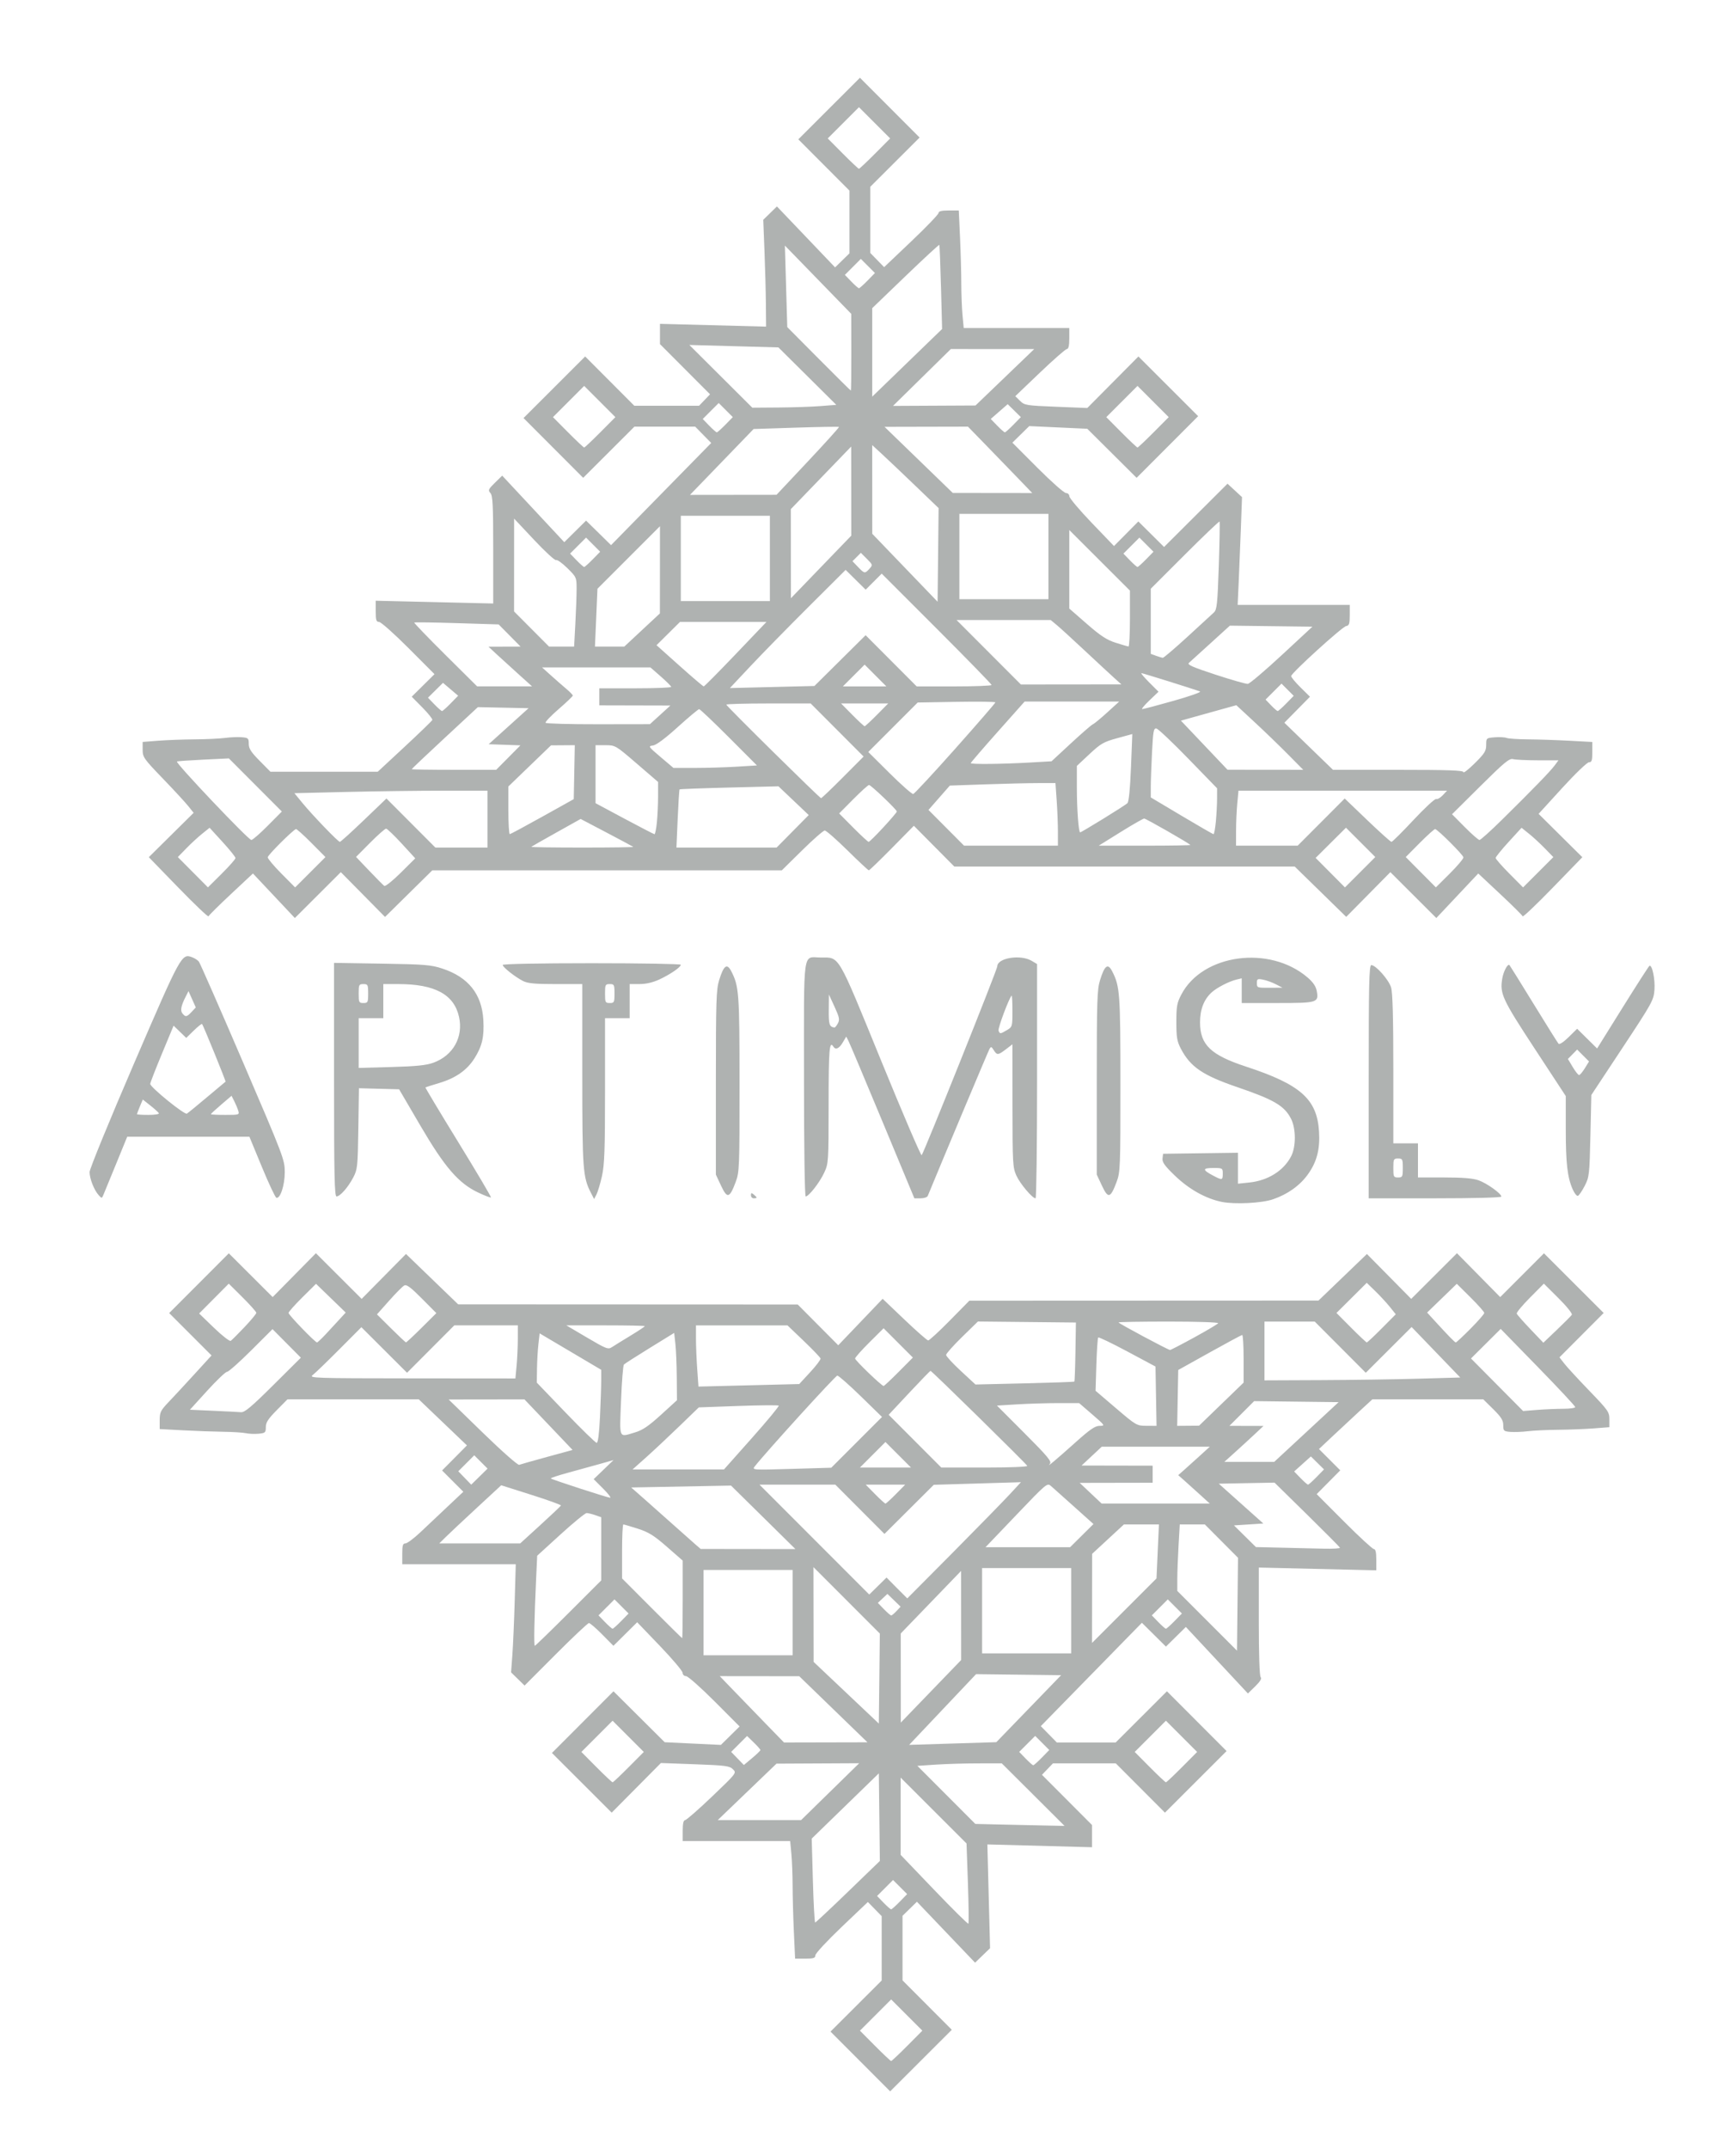 <?xml version="1.0" encoding="UTF-8" standalone="no"?>
<!-- Created with Inkscape (http://www.inkscape.org/) -->

<svg
   xmlns:dc="http://purl.org/dc/elements/1.1/"
   xmlns:cc="http://creativecommons.org/ns#"
   xmlns:rdf="http://www.w3.org/1999/02/22-rdf-syntax-ns#"
   xmlns:svg="http://www.w3.org/2000/svg"
   xmlns="http://www.w3.org/2000/svg"
   xmlns:sodipodi="http://sodipodi.sourceforge.net/DTD/sodipodi-0.dtd"
   xmlns:inkscape="http://www.inkscape.org/namespaces/inkscape"
   id="svg2"
   version="1.1"
   inkscape:version="0.91 r13725"
   width="970"
   height="1200"
   viewBox="0 0 970 1200"
   sodipodi:docname="artemisly-logo-corrected.svg">
  <defs
     id="defs6" />
  <sodipodi:namedview
     pagecolor="#ffffff"
     bordercolor="#666666"
     borderopacity="1"
     objecttolerance="10"
     gridtolerance="10"
     guidetolerance="10"
     inkscape:pageopacity="0"
     inkscape:pageshadow="2"
     inkscape:window-width="834"
     inkscape:window-height="628"
     id="namedview4"
     showgrid="false"
     inkscape:zoom="0.12585482"
     inkscape:cx="937.58826"
     inkscape:cy="937.58826"
     inkscape:window-x="0"
     inkscape:window-y="0"
     inkscape:window-maximized="0"
     inkscape:current-layer="svg2" />
  <path
     style="fill:#afb2b1"
     d="m 480.719,1151.209 -16.666,-16.69 14.296,-14.266 14.295,-14.266 0,-17.97 0,-17.97 -3.857,-3.95 -3.857,-3.95 -14.672,13.964 c -8.07,7.68 -14.672,14.798 -14.673,15.817 -3e-4,1.534 -0.976,1.853 -5.659,1.853 l -5.659,0 -0.69,-15.088 c -0.38,-8.299 -0.695,-19.853 -0.702,-25.677 -0.01,-5.824 -0.315,-13.804 -0.686,-17.735 l -0.675,-7.147 -30.023,0 -30.023,0 0,-5.824 c 0,-3.925 0.431,-5.84 1.323,-5.875 0.728,-0.029 7.518,-5.966 15.088,-13.196 13.73,-13.111 13.759,-13.149 11.647,-15.225 -1.886,-1.853 -4.205,-2.158 -21.177,-2.782 l -19.059,-0.701 -13.751,13.862 -13.751,13.862 -16.691,-16.666 -16.691,-16.666 17.193,-17.217 17.193,-17.217 14.307,14.221 14.307,14.221 15.697,0.748 15.697,0.748 5.227,-5.149 5.227,-5.149 -14.028,-14.057 c -7.715,-7.731 -14.868,-14.056 -15.895,-14.056 -1.052,0 -1.891,-0.809 -1.921,-1.853 -0.029,-1.019 -5.753,-7.789 -12.72,-15.044 l -12.666,-13.191 -6.635,6.576 -6.635,6.576 -6.289,-6.355 c -3.459,-3.495 -6.786,-6.355 -7.393,-6.355 -0.607,0 -8.948,7.854 -18.534,17.454 l -17.43,17.454 -3.771,-3.682 -3.771,-3.682 0.723,-9.802 c 0.398,-5.391 0.986,-18.974 1.308,-30.184 l 0.585,-20.382 -31.712,0 -31.712,0 0,-5.824 c 0,-4.727 0.332,-5.824 1.763,-5.824 0.97,0 4.669,-2.74 8.222,-6.088 3.552,-3.349 10.438,-9.839 15.302,-14.424 l 8.843,-8.335 -5.94,-5.94 -5.94,-5.94 6.947,-7 6.947,-7 -13.466,-12.872 -13.466,-12.872 -36.669,0 -36.669,0 -6.055,6.119 c -4.763,4.813 -6.055,6.823 -6.055,9.418 0,3.043 -0.31,3.329 -3.999,3.68 -2.2,0.21 -5.416,0.078 -7.147,-0.293 -1.731,-0.371 -7.481,-0.731 -12.776,-0.8 -5.295,-0.069 -15.42,-0.437 -22.5,-0.818 l -12.872,-0.692 0,-4.929 c 0,-4.436 0.504,-5.457 5.029,-10.197 2.766,-2.897 9.285,-9.927 14.486,-15.622 l 9.457,-10.354 -11.836,-11.836 -11.836,-11.836 16.659,-16.684 16.659,-16.684 12.251,12.219 12.251,12.219 12.079,-12.243 12.079,-12.243 12.779,12.748 12.779,12.748 12.385,-12.539 12.385,-12.539 14.579,14.065 14.579,14.065 94.864,0.042 94.864,0.042 11.323,11.382 11.323,11.382 12.402,-12.974 12.402,-12.975 12.176,11.604 c 6.697,6.383 12.67,11.625 13.272,11.65 0.603,0.025 6.02,-4.957 12.04,-11.072 l 10.944,-11.118 97.549,-0.039 97.549,-0.039 13.53,-13 13.529,-13 12.376,12.53 12.376,12.53 12.779,-12.748 12.779,-12.748 12.084,12.248 12.084,12.248 12.223,-12.223 12.223,-12.223 16.683,16.659 16.684,16.659 -12.354,12.386 -12.353,12.386 2.723,3.511 c 1.498,1.931 7.772,8.741 13.944,15.132 10.564,10.941 11.221,11.877 11.221,15.99 l 0,4.369 -8.735,0.68 c -4.804,0.374 -13.738,0.723 -19.853,0.776 -6.115,0.053 -13.738,0.413 -16.941,0.8 -3.203,0.388 -7.61,0.557 -9.794,0.376 -3.699,-0.306 -3.971,-0.562 -3.971,-3.742 0,-2.717 -1.14,-4.54 -5.592,-8.936 l -5.592,-5.523 -30.964,0 -30.964,0 -7.12,6.548 c -3.916,3.601 -10.634,9.85 -14.928,13.886 l -7.808,7.339 5.946,5.947 5.947,5.946 -6.587,6.646 -6.587,6.646 15.317,15.345 c 8.425,8.439 15.919,15.344 16.654,15.344 0.918,0 1.337,1.86 1.337,5.931 l 0,5.931 -32.824,-0.778 -32.824,-0.778 0,30.106 c 0,18.629 0.403,30.509 1.057,31.163 0.704,0.704 -0.313,2.395 -3.041,5.059 l -4.098,4.002 -17.341,-18.577 -17.341,-18.577 -5.562,5.49 -5.562,5.49 -6.715,-6.655 -6.715,-6.655 -28.245,28.862 -28.245,28.862 4.477,4.562 4.478,4.562 16.442,0 16.442,0 14.321,-14.293 14.321,-14.293 16.663,16.688 16.663,16.688 -17.219,17.196 -17.22,17.196 -13.736,-13.767 -13.736,-13.766 -17.552,0 -17.552,0 -3.069,3.203 -3.069,3.203 13.988,14.017 13.988,14.017 0,6.204 0,6.204 -29.241,-0.783 -29.241,-0.783 0.752,28.977 0.752,28.977 -4.186,4.04 -4.186,4.04 -16.247,-17.015 -16.247,-17.015 -4.019,3.924 -4.019,3.924 0,18.035 0,18.036 13.764,13.792 13.764,13.792 -17.217,17.193 -17.217,17.193 -16.666,-16.69 z m 26.228,-8.731 8.429,-8.479 -8.719,-8.719 -8.719,-8.719 -8.719,8.719 -8.719,8.719 8.429,8.479 c 4.636,4.663 8.69,8.479 9.008,8.479 0.319,0 4.372,-3.816 9.008,-8.479 z m 33.88,-90.864 -0.773,-22.152 -18.411,-18.388 -18.411,-18.388 0,21.567 0,21.567 18.676,19.481 c 10.272,10.715 18.904,19.253 19.184,18.973 0.28,-0.28 0.16,-10.476 -0.265,-22.66 z m -66.957,4.779 17.755,-17.16 -0.285,-24.462 -0.285,-24.462 -18.753,18.218 -18.753,18.218 0.656,23.459 c 0.361,12.902 0.938,23.434 1.282,23.404 0.345,-0.03 8.617,-7.777 18.382,-17.215 z m 28.849,5.606 4.152,-4.252 -3.938,-3.938 -3.938,-3.938 -4.462,4.462 -4.462,4.462 3.612,3.727 c 1.987,2.05 3.899,3.727 4.248,3.727 0.35,0 2.504,-1.913 4.788,-4.252 z m 74.567,-59.816 -17.534,-17.462 -13.171,0.011 c -7.244,0 -17.856,0.316 -23.582,0.695 l -10.41,0.689 16.192,16.217 16.192,16.217 13.807,0.327 c 7.594,0.18 18.81,0.428 24.924,0.55 l 11.118,0.223 -17.535,-17.462 z m -113.422,-1.655 16.22,-15.876 -23.102,0.117 -23.102,0.117 -16.412,15.755 -16.412,15.755 23.294,0 23.294,0 16.22,-15.876 z m -112.564,-13.698 8.429,-8.479 -8.719,-8.719 -8.719,-8.719 -8.719,8.719 -8.719,8.719 8.429,8.479 c 4.636,4.663 8.69,8.479 9.008,8.479 0.319,0 4.372,-3.816 9.008,-8.479 z m 309.176,0 8.429,-8.479 -8.719,-8.719 -8.719,-8.719 -8.719,8.719 -8.719,8.719 8.429,8.479 c 4.636,4.663 8.69,8.479 9.008,8.479 0.318,0 4.372,-3.816 9.008,-8.479 z m -235.597,-9.537 c 0,-0.345 -1.677,-2.252 -3.727,-4.239 l -3.727,-3.612 -4.442,4.442 -4.442,4.442 3.547,3.66 3.548,3.66 4.622,-3.863 c 2.542,-2.125 4.622,-4.145 4.622,-4.49 z m 157.251,4.236 4.152,-4.252 -3.938,-3.938 -3.938,-3.938 -4.462,4.462 -4.462,4.462 3.612,3.727 c 1.987,2.05 3.899,3.727 4.249,3.727 0.35,0 2.504,-1.913 4.788,-4.252 z m -7.322,-27.338 18.106,-18.704 -23.768,-0.285 -23.768,-0.285 -11.801,12.461 c -6.49,6.854 -14.902,15.739 -18.691,19.745 l -6.891,7.284 24.353,-0.755 24.353,-0.756 18.106,-18.704 z m -109.165,0.329 -19.059,-18.453 -22.209,-0.025 -22.209,-0.025 7.91,8.206 c 4.351,4.513 12.43,12.851 17.954,18.529 l 10.043,10.324 23.314,-0.051 23.314,-0.051 -19.059,-18.453 z m 7.431,-60.83 -18.549,-18.549 0.047,26.467 0.047,26.467 18.217,17.215 18.217,17.215 0.284,-25.133 0.284,-25.133 -18.549,-18.549 z m 63.966,8.443 -0.018,-24.882 -16.861,17.471 -16.861,17.471 0.015,24.882 0.015,24.882 16.864,-17.471 16.864,-17.471 -0.018,-24.882 z m -94.162,-1.588 0,-23.823 -24.882,0 -24.882,0 0,23.823 0,23.824 24.882,0 24.882,0 0,-23.824 z m 155.647,-1.059 0,-23.823 -24.882,0 -24.882,0 0,23.823 0,23.823 24.882,0 24.882,0 0,-23.823 z m 83.953,-38.872 -9.262,-9.305 -7.007,0 -7.007,0 -0.686,11.912 c -0.378,6.551 -0.689,14.904 -0.691,18.561 l 0,6.649 16.676,16.68 16.677,16.681 0.284,-25.937 0.284,-25.937 -9.262,-9.305 z m -364.817,40.207 18.276,-18.253 0,-17.643 0,-17.643 -3.334,-1.163 c -1.834,-0.639 -4.005,-1.162 -4.825,-1.162 -0.82,0 -7.37,5.36 -14.557,11.912 l -13.066,11.912 -0.63,13.765 c -1,21.85 -1.275,36.529 -0.684,36.529 0.3,0 8.769,-8.214 18.821,-18.253 z m 329.214,-34.435 0.686,-15.076 -9.787,0 -9.787,0 -8.873,8.206 -8.873,8.206 -0.034,24.879 -0.034,24.878 18.008,-18.008 18.008,-18.008 0.686,-15.076 z m -265.408,26.786 0,-21.667 -8.825,-7.715 c -7.218,-6.311 -10.172,-8.149 -16.222,-10.098 -4.069,-1.31 -7.721,-2.382 -8.116,-2.382 -0.395,0 -0.719,6.784 -0.719,15.076 l 0,15.076 16.664,16.688 c 9.165,9.179 16.789,16.689 16.941,16.689 0.152,0 0.277,-9.75 0.277,-21.667 z m -34.396,12.121 4.152,-4.252 -3.938,-3.938 -3.938,-3.938 -4.462,4.462 -4.462,4.462 3.612,3.727 c 1.987,2.05 3.899,3.727 4.248,3.727 0.35,0 2.504,-1.913 4.788,-4.252 z m 309.176,0 4.152,-4.252 -3.938,-3.938 -3.938,-3.938 -4.462,4.462 -4.462,4.462 3.612,3.727 c 1.987,2.05 3.899,3.727 4.249,3.727 0.35,0 2.504,-1.913 4.788,-4.252 z m -155.324,-5.605 2.297,-2.445 -3.688,-3.575 -3.688,-3.575 -2.674,2.512 -2.674,2.512 3.399,3.507 c 1.87,1.929 3.699,3.507 4.066,3.507 0.367,0 1.7,-1.1 2.963,-2.445 z m 31.559,-32.761 c 13.995,-14.122 28.266,-28.722 31.714,-32.444 l 6.269,-6.767 -24.353,0.727 -24.353,0.727 -13.78,13.717 -13.779,13.717 -13.735,-13.765 -13.735,-13.765 -21.185,0 -21.185,0 30.678,30.691 30.677,30.691 4.822,-4.75 4.822,-4.75 5.751,5.823 c 3.163,3.203 5.79,5.824 5.838,5.824 0.048,0 11.537,-11.554 25.532,-25.677 z m -106.02,-19.588 -17.996,-17.735 -27.889,0.529 -27.889,0.529 8.3,7.306 c 4.565,4.018 11.874,10.512 16.241,14.431 4.368,3.919 9.371,8.358 11.118,9.866 l 3.176,2.741 26.467,0.034 26.467,0.034 -17.996,-17.735 z m 322.239,16.941 c -0.194,-0.437 -8.495,-8.788 -18.447,-18.559 l -18.094,-17.765 -15.579,0.294 -15.579,0.294 12.447,11.118 12.447,11.118 -8.198,0.529 -8.198,0.529 6.13,6.056 6.131,6.056 14.294,0.33 c 7.862,0.181 18.503,0.434 23.647,0.561 5.144,0.127 9.194,-0.126 9,-0.563 z m -144.239,-6.731 6.524,-6.466 -10.731,-9.621 c -5.902,-5.292 -11.723,-10.49 -12.936,-11.552 -2.183,-1.911 -2.38,-1.748 -19.421,16.087 l -17.216,18.018 23.628,0 23.628,0 6.524,-6.466 z m -302.543,-5.911 c 6.189,-5.643 11.378,-10.547 11.532,-10.898 0.154,-0.351 -7.296,-3.039 -16.556,-5.972 l -16.836,-5.334 -13.62,12.595 c -7.491,6.928 -15.28,14.232 -17.308,16.232 l -3.688,3.636 22.613,0 22.613,0 11.252,-10.26 z m 198.664,-17.27 5.215,-5.294 -11.038,0 -11.038,0 5.215,5.294 c 2.868,2.912 5.489,5.294 5.824,5.294 0.335,0 2.955,-2.382 5.824,-5.294 z m 169.762,0.157 c -3.104,-2.825 -7.074,-6.399 -8.821,-7.941 l -3.176,-2.804 3.176,-2.804 c 1.747,-1.542 5.716,-5.116 8.821,-7.941 l 5.644,-5.137 -30.188,0 -30.188,0 -5.633,5.254 -5.633,5.254 19.853,0.04 19.853,0.04 0,4.765 0,4.765 -20.382,0.038 -20.382,0.038 6.138,5.785 6.138,5.785 30.212,0 30.212,0 -5.644,-5.137 z m -333.388,-3.27 -5.231,-5.231 5.546,-5.334 5.546,-5.334 -7.412,2.107 c -4.076,1.159 -12.066,3.362 -17.756,4.897 -5.689,1.535 -10.125,3.01 -9.858,3.277 0.63,0.63 31.45,10.641 33.122,10.759 0.7,0.05 -1.081,-2.264 -3.958,-5.141 z m -68.244,-14.839 -3.72,-3.72 -4.462,4.462 -4.462,4.463 3.62,3.735 3.621,3.735 4.562,-4.477 4.562,-4.478 -3.72,-3.72 z m 466.945,8.407 4.152,-4.252 -3.672,-3.617 -3.672,-3.617 -4.675,4.197 -4.675,4.197 3.559,3.672 c 1.957,2.019 3.845,3.672 4.195,3.672 0.35,0 2.505,-1.913 4.788,-4.252 z m -315.544,-21.745 c 8.577,-9.639 15.327,-17.793 15.001,-18.119 -0.326,-0.326 -10.503,-0.239 -22.615,0.194 l -22.023,0.786 -11.123,10.742 c -6.118,5.908 -14.452,13.708 -18.52,17.332 l -7.397,6.59 25.542,0 25.542,0 15.594,-17.526 z m 58.546,2.381 14.171,-14.172 -11.841,-11.547 c -6.513,-6.351 -12.419,-11.547 -13.126,-11.547 -1.017,0 -39.53,42.332 -46.164,50.741 -1.554,1.969 -1.102,1.999 20.6,1.355 l 22.188,-0.658 14.172,-14.172 z m 23.237,6.949 -7.137,-7.137 -7.137,7.137 -7.137,7.137 14.274,0 14.274,0 -7.137,-7.137 z m 72.098,6.191 c -0.398,-1.067 -53.362,-53.054 -54.051,-53.054 -0.244,0 -5.607,5.519 -11.918,12.264 l -11.475,12.264 14.707,14.736 14.707,14.736 24.191,0 c 13.769,0 24.039,-0.408 23.838,-0.946 z m -268.303,-4.994 14.243,-3.895 -13.44,-14.116 -13.441,-14.116 -21.177,0.029 -21.176,0.029 19.023,18.5 c 10.591,10.3 19.622,18.27 20.374,17.982 0.743,-0.285 7.761,-2.271 15.594,-4.413 z m 295.21,-8.089 c 8.22,-7.369 10.995,-9.265 13.568,-9.265 3.147,0 3.037,-0.17 -4.129,-6.353 l -7.363,-6.353 -11.591,0 c -6.375,0 -16.707,0.313 -22.959,0.696 l -11.368,0.696 15.459,15.485 c 12.964,12.986 15.242,15.731 14.115,17.012 -2.227,2.531 3.336,-2.115 14.269,-11.917 z m 129.07,-5.824 17.992,-16.677 -23.601,-0.285 -23.601,-0.286 -6.903,6.903 -6.903,6.903 9.52,0.024 9.52,0.024 -4.77,4.476 c -2.624,2.461 -7.546,6.977 -10.938,10.034 l -6.168,5.559 13.931,0 13.931,0 17.992,-16.676 z m -394.729,-8.373 c 0.382,-7.954 0.694,-17.139 0.694,-20.411 l 0,-5.95 -17.206,-10.177 -17.206,-10.177 -0.679,5.971 c -0.374,3.284 -0.731,9.472 -0.794,13.751 l -0.115,7.78 16.147,16.792 c 8.881,9.236 16.669,16.813 17.306,16.837 0.753,0.03 1.402,-5.022 1.853,-14.417 z m 19.584,8.59 c 4.23,-1.256 7.59,-3.53 14.47,-9.794 l 8.961,-8.158 -0.099,-12.706 c -0.054,-6.988 -0.405,-15.449 -0.778,-18.801 l -0.679,-6.095 -13.625,8.391 c -7.494,4.615 -14.002,8.787 -14.463,9.272 -0.461,0.484 -1.18,9.576 -1.598,20.204 -0.857,21.788 -1.453,20.439 7.812,17.687 z m 291.108,-20.22 -0.292,-16.562 -15.715,-8.4 c -8.643,-4.62 -15.974,-8.141 -16.29,-7.824 -0.317,0.317 -0.781,7.142 -1.032,15.168 l -0.457,14.592 11.453,9.768 c 11.273,9.615 11.54,9.769 17.038,9.794 l 5.586,0.025 -0.292,-16.562 z m 36.502,4.444 12.441,-12.024 0,-13.341 c 0,-7.337 -0.357,-13.306 -0.794,-13.263 -0.437,0.042 -8.656,4.46 -18.265,9.816 l -17.471,9.738 -0.293,15.596 -0.293,15.596 6.117,-0.048 6.117,-0.048 12.441,-12.024 z m -529.749,-10.618 15.425,-15.325 -7.92,-7.974 -7.92,-7.974 -11.94,11.906 c -6.567,6.548 -12.617,11.911 -13.446,11.917 -0.829,0.011 -5.839,4.776 -11.134,10.599 l -9.628,10.588 12.994,0.58 c 7.146,0.319 14.152,0.676 15.569,0.794 2.026,0.169 5.862,-3.051 18,-15.111 z m 720.761,13.208 c 3.697,0 6.723,-0.432 6.723,-0.959 0,-0.528 -9.37,-10.563 -20.823,-22.3 l -20.823,-21.341 -8.3,8.252 -8.3,8.252 14.564,14.671 14.564,14.671 7.836,-0.623 c 4.31,-0.343 10.861,-0.623 14.559,-0.623 z m -420.778,-20.41 c 3.348,-3.624 5.969,-7.074 5.824,-7.665 -0.145,-0.592 -4.364,-4.999 -9.377,-9.794 l -9.113,-8.718 -25.564,0 -25.564,0 0,7.249 c 0,3.987 0.314,11.677 0.699,17.09 l 0.699,9.841 28.154,-0.706 28.154,-0.706 6.087,-6.59 z m 49.51,-0.246 7.897,-7.95 -8.179,-8.179 -8.179,-8.179 -7.95,7.897 c -4.373,4.343 -7.962,8.386 -7.977,8.982 -0.025,1.029 14.762,15.266 15.936,15.343 0.306,0.02 4.11,-3.541 8.453,-7.914 z m 98.127,5.461 c 0.19,-0.19 0.462,-7.688 0.604,-16.663 l 0.26,-16.318 -27.375,-0.283 -27.375,-0.283 -8.889,8.677 c -4.889,4.772 -8.889,9.268 -8.889,9.991 0,0.723 3.693,4.734 8.206,8.914 l 8.206,7.599 27.455,-0.644 c 15.1,-0.354 27.61,-0.799 27.799,-0.989 z m 192.418,-1.615 23.201,-0.66 -13.587,-14.099 -13.587,-14.099 -12.806,12.775 -12.806,12.775 -14.264,-14.294 -14.264,-14.294 -14.044,0 -14.044,0 0,16.412 0,16.412 31.5,-0.134 c 17.325,-0.074 41.941,-0.431 54.701,-0.794 z m -504.068,-7.278 c 0.371,-3.931 0.678,-10.601 0.682,-14.824 l 0.01,-7.676 -17.751,0 -17.751,0 -13.204,13.236 -13.204,13.236 -12.755,-12.724 -12.755,-12.724 -12.417,12.459 c -6.829,6.853 -13.485,13.272 -14.79,14.265 -2.246,1.709 0.728,1.808 55.444,1.853 l 57.817,0.047 0.675,-7.147 z m 63.657,-16.758 c 4.386,-2.663 7.975,-5.044 7.975,-5.292 0,-0.248 -9.867,-0.45 -21.926,-0.45 l -21.926,0 11.598,6.834 c 10.826,6.379 11.755,6.731 13.952,5.292 1.294,-0.848 5.942,-3.721 10.328,-6.384 z m 314.975,1 c 7.047,-3.863 13.068,-7.436 13.38,-7.941 0.315,-0.51 -11.945,-0.918 -27.554,-0.918 -15.467,0 -28.121,0.215 -28.121,0.478 0,0.548 27.689,15.354 28.77,15.384 0.391,0.012 6.477,-3.14 13.524,-7.003 z m -530.67,-5.773 c 3.636,-3.835 6.611,-7.42 6.611,-7.968 0,-0.547 -3.466,-4.438 -7.701,-8.645 l -7.701,-7.65 -8.28,8.329 -8.28,8.329 8.287,7.997 c 4.558,4.399 8.775,7.678 9.37,7.288 0.596,-0.39 4.058,-3.846 7.694,-7.681 z m 45.314,4.061 c 2.312,-2.475 5.784,-6.23 7.717,-8.344 l 3.514,-3.844 -8.29,-8.021 -8.29,-8.022 -7.676,7.603 c -4.222,4.182 -7.676,8.08 -7.676,8.664 0,1.099 14.839,16.463 15.9,16.463 0.33,0 2.491,-2.025 4.803,-4.5 z m 53.657,-3.682 8.23,-8.182 -8.123,-8.171 c -6.243,-6.28 -8.517,-7.959 -9.829,-7.258 -0.938,0.502 -4.749,4.337 -8.469,8.522 l -6.763,7.609 7.855,7.798 c 4.32,4.289 8.083,7.812 8.361,7.83 0.278,0.018 4.21,-3.649 8.736,-8.149 z m 536.499,0.324 7.805,-7.858 -3.244,-4.054 c -1.784,-2.23 -5.432,-6.183 -8.106,-8.784 l -4.862,-4.73 -8.461,8.412 -8.461,8.412 8.182,8.23 c 4.5,4.526 8.443,8.23 8.762,8.23 0.319,0 4.093,-3.536 8.386,-7.858 z m 49.609,0.156 c 4.208,-4.236 7.65,-8.178 7.65,-8.762 0,-0.583 -3.454,-4.482 -7.676,-8.664 l -7.676,-7.603 -8.29,8.022 -8.29,8.021 3.514,3.844 c 8.469,9.262 11.959,12.844 12.52,12.844 0.33,0 4.043,-3.466 8.25,-7.701 z m 56.568,-7.729 c 0.418,-0.64 -2.827,-4.683 -7.437,-9.266 l -8.178,-8.13 -7.777,7.83 c -4.277,4.306 -7.602,8.316 -7.387,8.91 0.215,0.594 3.648,4.495 7.63,8.668 l 7.239,7.588 7.584,-7.232 c 4.171,-3.977 7.918,-7.743 8.326,-8.367 z m -195.554,-63.042 c -8.956,-1.821 -18.22,-6.982 -26.112,-14.549 -5.778,-5.54 -7.274,-7.601 -7.031,-9.685 l 0.309,-2.647 20.912,-0.287 20.912,-0.287 0,8.644 0,8.644 6.366,-0.665 c 10.449,-1.092 19.221,-6.601 23.378,-14.682 2.766,-5.378 2.724,-15.424 -0.087,-20.935 -3.687,-7.227 -9.447,-10.612 -30.022,-17.643 -19.374,-6.62 -26.244,-11.311 -31.57,-21.553 -2.09,-4.021 -2.476,-6.335 -2.472,-14.823 0,-8.846 0.345,-10.705 2.829,-15.42 11.904,-22.596 49.27,-27.605 70.482,-9.449 3.022,2.587 4.648,4.956 5.117,7.459 1.236,6.59 0.494,6.821 -21.917,6.821 l -19.988,0 0,-6.902 0,-6.902 -2.912,0.7 c -4.177,1.004 -10.974,4.502 -13.868,7.136 -4.348,3.959 -6.515,9.545 -6.509,16.779 0.011,12.505 5.97,18.227 25.729,24.702 30.389,9.958 39.595,18.116 40.75,36.112 0.64,9.965 -1.18,17.031 -6.19,24.026 -4.491,6.272 -11.336,11.162 -19.53,13.952 -6.385,2.174 -21.303,2.933 -28.577,1.455 z m 0.519,-15.763 c 0,-3.111 -0.111,-3.176 -5.357,-3.176 -6.052,0 -6.086,1.055 -0.134,4.198 5.183,2.737 5.49,2.68 5.49,-1.022 z m 29.647,-105.778 c -2.038,-1.056 -5.254,-2.214 -7.147,-2.574 -3.132,-0.596 -3.441,-0.419 -3.441,1.966 0,2.534 0.236,2.619 7.147,2.574 l 7.147,-0.047 -3.706,-1.919 z M 55.1,667.384 c -2.523,-2.788 -5.044,-9.215 -5.044,-12.86 0,-1.699 11.164,-28.962 24.808,-60.583 26.419,-61.226 26.626,-61.603 32.61,-59.328 1.371,0.521 3.01,1.593 3.642,2.381 0.632,0.789 11.691,25.972 24.575,55.963 22.794,53.058 23.426,54.721 23.424,61.641 -0.001,7.306 -2.534,14.982 -4.707,14.266 -0.615,-0.203 -4.255,-7.954 -8.089,-17.226 l -6.971,-16.857 -34.13,0 -34.13,0 -6.279,15.353 c -3.453,8.444 -6.649,16.224 -7.101,17.289 -0.794,1.869 -0.884,1.867 -2.609,-0.039 z m 33.651,-45.761 c -0.334,-0.54 -2.489,-2.472 -4.789,-4.294 l -4.182,-3.312 -1.627,3.893 c -0.895,2.142 -1.627,4.074 -1.627,4.294 0,0.22 2.887,0.4 6.415,0.4 3.67,0 6.156,-0.42 5.809,-0.982 z m 26.952,-8.946 c 5.532,-4.673 10.178,-8.559 10.323,-8.637 0.301,-0.161 -12.458,-31.484 -13.112,-32.191 -0.234,-0.253 -2.322,1.39 -4.638,3.652 l -4.212,4.113 -3.534,-3.425 -3.534,-3.425 -6.528,15.703 c -3.591,8.637 -6.528,16.205 -6.528,16.817 0,1.869 19.134,17.395 20.472,16.611 0.679,-0.398 5.761,-4.546 11.293,-9.219 z m 17.408,7.545 c -0.404,-1.31 -1.411,-3.711 -2.237,-5.335 l -1.502,-2.953 -5.775,4.934 c -3.176,2.714 -5.775,5.114 -5.775,5.335 0,0.221 3.606,0.401 8.012,0.401 7.821,0 7.995,-0.057 7.278,-2.382 z m -26.038,-55.153 2.327,-2.477 -2.039,-4.553 -2.038,-4.553 -1.558,3.059 c -2.637,5.179 -3.137,7.833 -1.784,9.463 1.721,2.074 2.374,1.953 5.092,-0.939 z m 160.141,100.912 c -11.043,-5.223 -18.696,-14.082 -32.434,-37.553 l -11.776,-20.118 -11.221,-0.3 -11.221,-0.3 -0.34,22.535 c -0.321,21.28 -0.479,22.8 -2.839,27.3 -2.912,5.552 -7.357,10.588 -9.346,10.588 -1.133,0 -1.39,-12.082 -1.39,-65.211 l 0,-65.211 26.735,0.431 c 24.026,0.388 27.455,0.668 33.838,2.769 14.438,4.753 22.02,14.255 22.845,28.63 0.544,9.477 -0.673,14.732 -4.988,21.535 -4.166,6.569 -10.464,10.973 -19.602,13.708 -4.111,1.23 -7.608,2.342 -7.77,2.47 -0.162,0.128 8.109,13.906 18.38,30.617 10.271,16.711 18.478,30.581 18.236,30.823 -0.241,0.241 -3.439,-0.98 -7.106,-2.714 z m -25.094,-72.5 c 11.105,-4.038 16.88,-14.377 14.346,-25.683 -2.796,-12.476 -13.516,-18.252 -33.872,-18.252 l -8.418,0 0,9.529 0,9.529 -6.882,0 -6.882,0 0,13.885 0,13.885 18.265,-0.505 c 13.877,-0.384 19.509,-0.957 23.445,-2.389 z m -36.416,-38.641 c 0,-4.941 -0.176,-5.294 -2.647,-5.294 -2.471,0 -2.647,0.353 -2.647,5.294 0,4.941 0.176,5.294 2.647,5.294 2.471,0 2.647,-0.353 2.647,-5.294 z m 124.543,111.43 c -4.578,-8.852 -4.896,-13.146 -4.896,-66.123 l 0,-50.601 -14.876,0 c -11.691,0 -15.602,-0.371 -18.265,-1.733 -4.437,-2.269 -11.33,-7.711 -11.33,-8.944 0,-0.574 20.338,-0.97 49.765,-0.97 27.371,0 49.765,0.387 49.765,0.86 0,1.334 -5.905,5.382 -11.973,8.207 -3.599,1.675 -7.417,2.563 -11.056,2.57 l -5.559,0.01 0,9.529 0,9.529 -6.882,0 -6.882,0 0,40.291 c 0,33.297 -0.298,41.614 -1.715,47.912 -0.943,4.191 -2.314,8.783 -3.046,10.203 l -1.331,2.582 -1.718,-3.323 z m 13.104,-111.43 c 0,-4.941 -0.176,-5.294 -2.647,-5.294 -2.471,0 -2.647,0.353 -2.647,5.294 0,4.941 0.176,5.294 2.647,5.294 2.471,0 2.647,-0.353 2.647,-5.294 z m 76.235,112.635 c 0,-1.407 0.287,-1.479 1.588,-0.4 0.874,0.725 1.588,1.498 1.588,1.718 0,0.22 -0.715,0.4 -1.588,0.4 -0.874,0 -1.588,-0.773 -1.588,-1.718 z m 73.592,-40.9 c -9.753,-23.44 -18.32,-43.76 -19.039,-45.157 l -1.307,-2.54 -1.969,3.334 c -1.981,3.354 -4.006,4.237 -5.219,2.275 -2.223,-3.597 -2.648,1.526 -2.657,32.029 -0.011,32.533 -0.052,33.178 -2.508,38.452 -2.539,5.453 -8.572,13.166 -10.297,13.166 -0.549,0 -0.949,-27.631 -0.949,-65.61 0,-74.699 -0.973,-67.802 9.561,-67.802 10.447,0 8.965,-2.542 33.447,57.358 12.099,29.603 22.333,53.465 22.741,53.027 1.241,-1.331 42.251,-103.675 42.251,-105.442 0,-4.697 12.93,-6.806 19.16,-3.126 l 3.075,1.817 0,65.419 c 0,35.98 -0.38,65.419 -0.844,65.419 -1.783,0 -8.668,-8.159 -10.722,-12.706 -2.02,-4.471 -2.154,-6.877 -2.176,-39.038 l -0.023,-34.273 -3.635,2.773 c -4.41,3.364 -4.99,3.404 -6.82,0.475 -1.279,-2.049 -1.541,-2.109 -2.41,-0.557 -0.705,1.26 -26.602,62.876 -34.465,82.002 -0.299,0.728 -2.101,1.323 -4.004,1.323 l -3.46,0 -17.732,-42.618 z m 69.45,-51.316 c 3.009,-1.777 3.075,-2.011 3.075,-10.765 0,-4.921 -0.208,-8.74 -0.462,-8.486 -1.509,1.509 -7.781,18.311 -7.302,19.56 0.732,1.907 0.963,1.892 4.689,-0.309 z m -94.461,-3.775 c 1.107,-2.068 0.84,-3.398 -1.86,-9.265 l -3.153,-6.85 -0.079,8.647 c -0.074,8.156 0.334,9.411 3.184,9.799 0.338,0.046 1.197,-1.003 1.908,-2.331 z m 296.595,32.591 c 0,-54.713 0.234,-65.118 1.464,-65.118 2.534,0 9.758,8.168 11.056,12.502 0.862,2.877 1.245,16.901 1.245,45.591 l 0,41.436 6.882,0 6.882,0 0,9.529 0,9.529 14.69,0 c 10.297,0 16.026,0.471 19.154,1.575 4.652,1.641 12.743,7.421 12.743,9.102 0,0.569 -15.325,0.97 -37.059,0.97 l -37.059,0 0,-65.118 z m 19.059,48.176 c 0,-4.941 -0.176,-5.294 -2.647,-5.294 -2.47,0 -2.647,0.353 -2.647,5.294 0,4.941 0.176,5.294 2.647,5.294 2.471,0 2.647,-0.353 2.647,-5.294 z m -380.911,9.923 -2.912,-6.217 0,-51.353 c 0,-45.808 0.199,-51.995 1.842,-57.303 2.534,-8.185 4.367,-9.541 6.727,-4.978 4.362,8.432 4.64,12.195 4.653,63.035 0.012,46.657 -0.088,49.199 -2.145,54.698 -3.418,9.136 -4.72,9.474 -8.165,2.118 z m 212.823,0 -2.912,-6.217 0,-51.353 c 0,-45.808 0.199,-51.995 1.842,-57.303 2.534,-8.185 4.367,-9.541 6.727,-4.978 4.362,8.432 4.64,12.195 4.653,63.035 0.012,46.657 -0.088,49.199 -2.145,54.698 -3.418,9.136 -4.72,9.474 -8.165,2.118 z m 263.02,2.019 c -2.969,-6.712 -3.873,-14.597 -3.873,-33.757 l 0,-18.349 -17.375,-26.492 c -18.13,-27.643 -19.538,-30.686 -18.112,-39.129 0.689,-4.08 3.086,-8.536 4.038,-7.508 0.269,0.29 6.343,10.057 13.498,21.704 7.155,11.647 13.409,21.631 13.897,22.187 0.531,0.606 2.796,-0.863 5.651,-3.666 l 4.764,-4.676 5.574,5.505 5.574,5.505 14.241,-22.831 c 7.833,-12.557 14.575,-23.037 14.984,-23.29 1.495,-0.924 3.257,7.362 2.829,13.294 -0.423,5.841 -1.175,7.208 -17.855,32.447 l -17.413,26.349 -0.529,22.799 c -0.505,21.762 -0.651,23.035 -3.197,27.978 -1.467,2.848 -3.176,5.347 -3.796,5.554 -0.621,0.207 -1.924,-1.424 -2.898,-3.625 z m 6.775,-67.628 2.351,-3.804 -3.321,-3.321 -3.321,-3.321 -2.581,2.625 -2.581,2.625 2.687,4.5 c 1.478,2.475 3.076,4.5 3.552,4.5 0.476,0 1.923,-1.712 3.216,-3.804 z M 99.656,495.686 l -16.509,-17.005 12.527,-12.384 12.527,-12.384 -3.044,-3.801 c -1.674,-2.091 -8.086,-9.031 -14.249,-15.423 -10.546,-10.938 -11.205,-11.879 -11.205,-15.99 l 0,-4.368 8.735,-0.68 c 4.804,-0.374 13.976,-0.718 20.382,-0.764 6.406,-0.046 14.029,-0.406 16.941,-0.8 2.912,-0.394 7.081,-0.569 9.265,-0.388 3.681,0.305 3.971,0.572 3.971,3.675 0,2.653 1.255,4.615 6.055,9.466 l 6.055,6.119 29.985,0 29.985,0 15.048,-13.972 c 8.277,-7.685 15.223,-14.404 15.437,-14.932 0.214,-0.528 -2.288,-3.665 -5.56,-6.971 l -5.949,-6.012 6.364,-6.298 6.364,-6.298 -14.554,-14.582 c -8.005,-8.02 -15.395,-14.582 -16.422,-14.582 -1.561,0 -1.867,-0.971 -1.867,-5.921 l 0,-5.921 32.824,0.774 32.824,0.774 0,-29.976 c 0,-25.023 -0.26,-30.263 -1.572,-31.713 -1.412,-1.56 -1.157,-2.143 2.512,-5.725 l 4.084,-3.988 17.341,18.578 17.341,18.578 6.09,-6.023 6.09,-6.023 6.978,6.851 6.978,6.851 27.985,-28.525 27.985,-28.525 -4.478,-4.563 -4.478,-4.563 -16.972,0 -16.972,0 -14.321,14.293 -14.321,14.293 -16.663,-16.688 -16.663,-16.688 17.219,-17.196 17.219,-17.196 13.736,13.766 13.736,13.767 18.082,0 18.082,0 3.069,-3.203 3.069,-3.203 -13.988,-14.017 -13.988,-14.017 0,-5.66 0,-5.66 29.647,0.779 29.647,0.779 -0.11,-12.576 c -0.06,-6.917 -0.418,-20.339 -0.794,-29.828 l -0.684,-17.253 3.822,-3.729 3.822,-3.729 16.247,17.015 16.247,17.015 4.019,-3.924 4.019,-3.924 0,-17.507 0,-17.507 -14.293,-14.321 -14.293,-14.321 17.217,-17.193 17.217,-17.193 16.666,16.69 16.666,16.691 -13.766,13.736 -13.766,13.736 0,18.5 0,18.5 3.859,3.952 3.859,3.952 15.2,-14.439 c 8.36,-7.941 15.2,-15.06 15.2,-15.819 0,-0.962 1.714,-1.38 5.659,-1.38 l 5.659,0 0.69,15.088 c 0.38,8.299 0.695,19.853 0.702,25.676 0.01,5.824 0.315,13.804 0.686,17.735 l 0.675,7.147 29.494,0 29.494,0 0,5.824 c 0,3.925 -0.431,5.84 -1.324,5.875 -0.728,0.029 -7.518,5.968 -15.088,13.198 l -13.765,13.147 2.647,2.605 c 2.527,2.487 3.438,2.637 20.118,3.305 l 17.471,0.7 14.281,-14.387 14.281,-14.387 16.69,16.666 16.69,16.666 -17.193,17.217 -17.193,17.217 -13.778,-13.698 -13.778,-13.698 -16.218,-0.746 -16.218,-0.746 -4.709,4.622 -4.709,4.622 14.03,14.059 c 7.716,7.732 14.87,14.059 15.898,14.059 1.052,0 1.891,0.809 1.921,1.853 0.029,1.019 5.65,7.681 12.491,14.804 l 12.438,12.951 6.804,-6.865 6.804,-6.865 7.184,7.129 7.184,7.129 17.727,-17.667 17.727,-17.667 4.049,3.744 4.049,3.744 -0.623,17.12 c -0.343,9.416 -0.891,22.957 -1.218,30.09 l -0.595,12.971 31.317,0 31.317,0 0,5.75 c 0,4.827 -0.323,5.804 -2.014,6.088 -2.208,0.371 -30.563,26.134 -30.715,27.908 -0.052,0.604 2.291,3.448 5.206,6.32 l 5.301,5.221 -7.154,7.262 -7.154,7.262 13.586,13.153 13.586,13.153 36.444,0 c 27.95,0 36.444,0.301 36.444,1.29 0,0.71 2.859,-1.539 6.353,-4.996 5.475,-5.418 6.353,-6.825 6.353,-10.184 0,-3.858 0.048,-3.901 4.779,-4.277 2.629,-0.209 5.606,-0.052 6.618,0.348 1.011,0.401 6.409,0.762 11.996,0.803 5.587,0.041 15.95,0.386 23.029,0.767 l 12.872,0.692 0,5.661 c 0,4.685 -0.319,5.661 -1.853,5.662 -1.028,10e-4 -7.705,6.413 -15.003,14.408 l -13.15,14.407 12.218,12.105 12.218,12.105 -16.505,17 c -9.078,9.35 -16.654,16.551 -16.837,16.002 -0.183,-0.549 -5.843,-6.154 -12.578,-12.455 l -12.245,-11.457 -11.71,12.437 -11.71,12.437 -12.841,-12.81 -12.841,-12.81 -12.333,12.487 -12.333,12.487 -14.392,-14.055 -14.392,-14.055 -95.103,0 -95.103,0 -11.296,-11.382 -11.296,-11.382 -12.264,12.441 c -6.745,6.843 -12.55,12.441 -12.899,12.441 -0.35,0 -5.713,-5.003 -11.918,-11.118 -6.205,-6.115 -11.923,-11.118 -12.706,-11.118 -0.783,0 -6.501,5.003 -12.706,11.118 l -11.282,11.118 -97.651,0 -97.651,0 -13.206,13.016 -13.206,13.016 -12.353,-12.507 -12.353,-12.507 -12.84,12.81 -12.841,12.81 -11.71,-12.437 -11.71,-12.437 -12.245,11.457 c -6.735,6.301 -12.395,11.906 -12.578,12.455 -0.183,0.549 -7.762,-6.654 -16.842,-16.007 z m 31.929,-16.525 c -8e-4,-0.597 -3.257,-4.643 -7.235,-8.991 l -7.234,-7.905 -4.147,3.318 c -2.281,1.825 -6.276,5.506 -8.877,8.18 l -4.73,4.862 8.411,8.461 8.411,8.461 7.701,-7.65 c 4.236,-4.207 7.701,-8.138 7.7,-8.735 z m 42.357,-8.494 c -4.347,-4.376 -8.21,-7.835 -8.585,-7.686 -1.987,0.791 -15.771,14.566 -15.771,15.76 0,0.772 3.447,4.873 7.659,9.114 l 7.659,7.711 8.471,-8.47 8.471,-8.471 -7.904,-7.957 z m 50.483,0.387 c -4.182,-4.552 -8.091,-8.289 -8.688,-8.304 -0.597,-0.015 -4.62,3.532 -8.941,7.881 l -7.856,7.908 7.353,7.709 c 4.044,4.24 7.829,8.052 8.411,8.471 0.582,0.419 4.718,-2.872 9.191,-7.314 l 8.132,-8.076 -7.603,-8.277 z m 535.838,-0.637 -8.19,-8.189 -8.479,8.43 -8.479,8.43 8.19,8.238 8.19,8.239 8.479,-8.479 8.479,-8.479 -8.189,-8.189 z m 57.441,8.376 c 0,-1.23 -13.735,-15 -15.77,-15.811 -0.375,-0.149 -4.234,3.306 -8.577,7.677 l -7.896,7.949 8.42,8.47 8.42,8.47 7.701,-7.65 c 4.236,-4.207 7.701,-8.305 7.701,-9.104 z m 45.503,-5.02 c -2.606,-2.679 -6.605,-6.363 -8.886,-8.188 l -4.147,-3.318 -7.234,7.905 c -3.979,4.348 -7.234,8.371 -7.235,8.939 -7e-4,0.569 3.445,4.504 7.658,8.745 l 7.659,7.711 8.462,-8.461 8.461,-8.462 -4.738,-4.87 z m -590.797,-16.343 0,-15.882 -24.618,0 c -13.54,10e-4 -37.82,0.316 -53.957,0.699 l -29.339,0.697 4.423,5.39 c 5.663,6.901 20.005,21.801 20.984,21.801 0.412,0 6.436,-5.449 13.387,-12.109 l 12.639,-12.109 13.666,13.697 13.666,13.697 14.574,0 14.574,0 0,-15.882 z m 81.441,15.501 c -0.243,-0.21 -6.958,-3.804 -14.924,-7.987 l -14.483,-7.606 -13.576,7.583 c -7.467,4.171 -13.774,7.765 -14.017,7.987 -0.243,0.222 12.582,0.403 28.5,0.403 15.918,0 28.743,-0.172 28.5,-0.381 z m 89.053,-8.694 8.977,-9.076 -8.459,-8.029 -8.459,-8.029 -27.446,0.686 c -15.095,0.377 -27.607,0.848 -27.805,1.046 -0.198,0.198 -0.672,7.586 -1.054,16.419 l -0.695,16.059 27.983,0 27.983,0 8.977,-9.076 z m 148.212,0.238 c 0,-4.278 -0.31,-12.14 -0.688,-17.471 l -0.688,-9.692 -9.636,0 c -5.3,0 -18.578,0.316 -29.507,0.698 l -19.871,0.694 -5.967,6.797 -5.967,6.797 9.935,9.976 9.935,9.976 26.227,0 26.227,0 0,-7.779 z m 74.029,7.374 c -1.534,-1.407 -24.932,-14.766 -25.82,-14.742 -0.601,0.016 -6.562,3.431 -13.248,7.588 l -12.156,7.558 25.833,0 c 14.208,0 25.634,-0.182 25.392,-0.405 z m 73.079,-12.763 13.136,-13.168 12.639,12.109 c 6.952,6.66 13.028,12.109 13.503,12.109 0.475,0 6.002,-5.492 12.283,-12.205 6.28,-6.713 11.984,-11.988 12.674,-11.724 0.69,0.265 2.341,-0.675 3.67,-2.089 l 2.415,-2.571 -58.267,0 -58.267,0 -0.675,7.147 c -0.371,3.931 -0.678,10.84 -0.683,15.353 l -0.011,8.206 17.222,0 17.222,0 13.136,-13.168 z m -244.622,2.925 c 4.132,-4.469 7.513,-8.441 7.513,-8.826 0,-1.032 -14.458,-14.813 -15.541,-14.813 -0.508,0 -4.473,3.574 -8.812,7.941 l -7.888,7.941 7.888,7.941 c 4.338,4.368 8.212,7.941 8.607,7.941 0.395,0 4.1,-3.656 8.232,-8.125 z m -344.01,-0.881 7.894,-7.947 -14.803,-14.831 -14.803,-14.831 -14.295,0.689 c -7.862,0.379 -14.486,0.854 -14.72,1.056 -0.904,0.782 39.936,43.812 41.582,43.812 0.687,0 4.802,-3.576 9.144,-7.947 z m 689.732,-3.428 c 17.109,-16.854 26.871,-26.91 29.303,-30.183 l 2.163,-2.912 -11.454,-0.014 c -6.3,-0.01 -12.548,-0.307 -13.885,-0.665 -2.062,-0.552 -4.835,1.734 -18.274,15.066 l -15.844,15.717 7.128,7.183 c 3.921,3.951 7.617,7.186 8.216,7.19 0.598,0 6.29,-5.118 12.649,-11.382 z m -536.208,-1.694 17.471,-9.738 0.294,-15.067 0.294,-15.067 -6.647,0.048 -6.647,0.048 -11.912,11.481 -11.912,11.481 0,13.353 c 0,7.344 0.357,13.318 0.794,13.275 0.437,-0.043 8.656,-4.46 18.265,-9.816 z m 63.908,3.385 c 0.374,-3.58 0.68,-10.156 0.68,-14.614 l 0,-8.105 -11.912,-10.257 c -11.782,-10.145 -11.972,-10.257 -17.471,-10.269 l -5.559,-0.012 0,16.201 0,16.201 16.147,8.639 c 8.881,4.752 16.437,8.658 16.79,8.681 0.354,0.023 0.949,-2.886 1.323,-6.466 z m 312.343,-0.639 c 0.371,-3.931 0.678,-9.708 0.682,-12.838 l 0.011,-5.691 -16.078,-16.545 c -8.843,-9.1 -16.868,-16.687 -17.834,-16.861 -1.532,-0.276 -1.844,1.413 -2.447,13.235 -0.38,7.454 -0.693,16.186 -0.695,19.404 l 0,5.852 17.206,10.241 c 9.463,5.633 17.494,10.265 17.847,10.295 0.352,0.03 0.945,-3.163 1.316,-7.093 z m -62.989,-1.478 c 6.779,-4.162 12.883,-8.092 13.565,-8.735 0.795,-0.75 1.509,-7.883 1.991,-19.894 l 0.752,-18.726 -8.459,2.314 c -7.582,2.074 -9.187,2.996 -15.491,8.895 l -7.033,6.581 0,12.057 c 0,12.216 0.951,25.074 1.855,25.074 0.272,0 6.041,-3.405 12.82,-7.567 z m -145.437,-23.141 11.613,-11.649 -14.793,-14.822 -14.793,-14.822 -23.573,0 c -12.965,0 -23.573,0.293 -23.573,0.652 0,0.746 52.125,52.162 52.959,52.239 0.301,0.028 5.773,-5.192 12.16,-11.599 z m 62.886,-16.112 c 12.291,-13.813 22.348,-25.416 22.348,-25.785 0,-0.369 -9.766,-0.503 -21.701,-0.298 l -21.701,0.373 -13.814,13.815 -13.814,13.815 11.957,11.867 c 6.576,6.527 12.502,11.745 13.168,11.597 0.666,-0.148 11.268,-11.571 23.559,-25.384 z m -249.815,5.042 6.776,-6.837 -8.871,-0.311 -8.871,-0.311 11.148,-10.059 11.148,-10.059 -14.165,-0.295 -14.165,-0.295 -18.477,17.14 c -10.162,9.427 -18.477,17.303 -18.477,17.501 0,0.198 10.615,0.36 23.589,0.36 l 23.589,0 6.776,-6.836 z m 435.726,-1.713 c -4.645,-4.702 -13.054,-12.82 -18.686,-18.04 l -10.24,-9.491 -9.877,2.733 c -5.433,1.503 -12.399,3.446 -15.48,4.317 l -5.602,1.584 13.014,13.701 13.014,13.701 21.152,0.021 21.152,0.021 -8.446,-8.549 z m -308.172,6.795 11.368,-0.696 -15.69,-15.716 c -8.63,-8.644 -16.095,-15.716 -16.589,-15.716 -0.495,0 -5.871,4.496 -11.948,9.991 -7.169,6.483 -12.057,10.108 -13.919,10.323 -2.732,0.317 -2.524,0.626 4.319,6.421 l 7.189,6.088 11.951,0 c 6.573,0 17.067,-0.313 23.319,-0.696 z m 163.736,-2.311 12.245,-0.699 10.862,-10.059 c 5.974,-5.532 11.468,-10.297 12.209,-10.588 0.741,-0.291 4.361,-3.269 8.044,-6.618 l 6.697,-6.088 -26.424,0 -26.424,0 -15.05,16.908 c -8.278,9.299 -15.05,17.161 -15.05,17.471 0,0.733 17.361,0.561 32.892,-0.326 z m -85.304,-26.64 6.287,-6.353 -13.169,0 -13.169,0 6.287,6.353 c 3.458,3.494 6.555,6.353 6.882,6.353 0.328,0 3.425,-2.859 6.882,-6.353 z m -121.127,0.01 5.715,-5.206 -19.853,-0.048 -19.853,-0.048 0,-4.765 0,-4.765 20.118,0 c 11.065,0 20.079,-0.357 20.031,-0.794 -0.048,-0.437 -2.674,-3.057 -5.836,-5.824 l -5.749,-5.029 -30.279,0 -30.279,0 5.144,4.617 c 2.829,2.54 6.692,5.917 8.585,7.506 1.893,1.589 3.441,3.205 3.441,3.593 0,0.388 -3.545,3.773 -7.877,7.522 -4.332,3.75 -7.638,7.204 -7.346,7.677 0.292,0.472 13.534,0.839 29.426,0.814 l 28.896,-0.045 5.715,-5.206 z m -117.063,-6.407 4.181,-4.282 -4.231,-3.594 -4.231,-3.594 -4.199,4.149 -4.199,4.149 3.612,3.727 c 1.987,2.05 3.899,3.727 4.248,3.727 0.35,0 2.518,-1.927 4.817,-4.282 z m 466.91,0.031 4.15,-4.25 -3.408,-3.408 -3.408,-3.408 -4.456,4.456 -4.456,4.456 3.068,3.203 c 1.688,1.761 3.359,3.203 3.714,3.203 0.355,0 2.513,-1.913 4.796,-4.25 z m -63.015,-1.452 c 9.027,-2.547 15.697,-4.9 14.824,-5.229 -3.625,-1.365 -32.031,-10.245 -32.773,-10.245 -0.444,0 1.53,2.336 4.384,5.191 l 5.191,5.191 -5.077,4.844 c -2.792,2.664 -4.601,4.852 -4.018,4.862 0.582,0.01 8.444,-2.066 17.471,-4.613 z m -186.339,-22.475 14.308,-14.176 14.265,14.295 14.265,14.295 20.926,0 c 11.51,0 20.927,-0.36 20.927,-0.801 0,-0.441 -13.816,-14.611 -30.701,-31.489 l -30.701,-30.688 -4.48,4.48 -4.48,4.48 -5.596,-5.527 -5.596,-5.527 -20.705,20.624 c -11.388,11.343 -25.938,26.191 -32.334,32.995 l -11.629,12.371 23.612,-0.578 23.612,-0.578 14.308,-14.176 z m -180.011,7.255 c -4.366,-3.925 -9.845,-8.91 -12.177,-11.079 l -4.239,-3.944 8.967,-0.026 8.967,-0.026 -6.124,-6.188 -6.124,-6.188 -23.373,-0.723 c -12.855,-0.398 -23.553,-0.543 -23.772,-0.324 -0.22,0.22 7.589,8.325 17.353,18.012 l 17.753,17.612 15.353,0 15.353,0.01 -7.938,-7.135 z m 121.7,-10.841 17.199,-18 -24.158,0 -24.158,0 -6.552,6.494 -6.552,6.494 12.867,11.506 c 7.077,6.328 13.157,11.506 13.511,11.506 0.354,0 8.384,-8.1 17.843,-18 z m 78.139,11.923 -6.077,-6.077 -6.077,6.077 -6.077,6.077 12.153,0 12.153,0 -6.077,-6.077 z m 133.159,1.139 c -2.329,-2.102 -9.715,-8.946 -16.412,-15.208 -6.697,-6.262 -13.675,-12.63 -15.506,-14.149 l -3.329,-2.763 -26.306,0 -26.306,0 17.977,18 17.977,18 28.07,-0.029 28.07,-0.029 -4.235,-3.822 z m 93.832,-12.532 17.127,-15.882 -23.056,-0.286 -23.057,-0.286 -10.717,9.745 c -5.894,5.359 -11.359,10.316 -12.144,11.015 -1.139,1.014 1.854,2.346 14.823,6.596 8.938,2.929 17.071,5.248 18.073,5.153 1.003,-0.095 9.53,-7.32 18.95,-16.055 z m -52.715,-10.219 c 7.086,-6.494 13.745,-12.61 14.798,-13.591 1.688,-1.572 2.012,-4.655 2.737,-26.045 0.453,-13.344 0.646,-24.478 0.429,-24.742 -0.216,-0.264 -8.953,8.069 -19.414,18.518 l -19.02,18.998 0,18.188 0,18.188 2.912,1.063 c 1.601,0.585 3.308,1.101 3.793,1.147 0.485,0.046 6.679,-5.23 13.765,-11.724 z m -341.985,-7.417 c 0.381,-7.08 0.692,-15.793 0.692,-19.363 0,-6.372 -0.096,-6.586 -5.193,-11.606 -2.856,-2.813 -5.673,-4.818 -6.259,-4.456 -0.587,0.362 -6.106,-4.703 -12.266,-11.257 l -11.199,-11.916 -0.012,25.921 -0.012,25.921 9.773,9.814 9.773,9.814 7.005,0 7.005,0 0.692,-12.872 z m 37.286,3.607 9.95,-9.265 0.022,-24.349 0.022,-24.349 -17.466,17.467 -17.466,17.467 -0.699,16.147 -0.699,16.147 8.193,0 8.193,0 9.95,-9.265 z m 272.583,-6.365 0,-15.63 -16.941,-16.916 -16.941,-16.916 0,21.927 0,21.927 9.794,8.542 c 7.707,6.721 11.148,8.972 16.147,10.56 3.494,1.11 6.71,2.045 7.147,2.078 0.437,0.033 0.794,-6.974 0.794,-15.57 z m -201.176,-33.605 0,-23.823 -24.882,0 -24.882,0 0,23.823 0,23.823 24.882,0 24.882,0 0,-23.823 z m 81.283,-40.576 c -7.144,-6.861 -15.491,-14.778 -18.548,-17.594 l -5.559,-5.12 0.014,24.763 0.014,24.762 18.251,18.976 18.251,18.976 0.283,-26.145 0.283,-26.145 -12.989,-12.474 z m 74.364,39.517 0,-23.823 -24.882,0 -24.882,0 0,23.823 0,23.823 24.882,0 24.882,0 0,-23.823 z m -110.195,-36.529 -0.022,-24.882 -16.864,17.471 -16.864,17.471 0.022,24.882 0.022,24.882 16.864,-17.471 16.864,-17.471 -0.022,-24.882 z m 10.174,43.37 c 1.915,-2.116 1.886,-2.228 -1.42,-5.534 l -3.374,-3.374 -2.338,2.338 -2.338,2.338 3.061,3.195 c 3.63,3.789 3.881,3.829 6.409,1.036 z m -154.611,-5.268 4.152,-4.252 -3.938,-3.938 -3.938,-3.938 -4.462,4.462 -4.462,4.462 3.612,3.727 c 1.987,2.05 3.898,3.727 4.248,3.727 0.35,0 2.504,-1.913 4.788,-4.252 z m 309.176,0 4.152,-4.252 -3.938,-3.938 -3.938,-3.938 -4.462,4.462 -4.462,4.462 3.612,3.727 c 1.987,2.05 3.899,3.727 4.248,3.727 0.35,0 2.504,-1.913 4.788,-4.252 z m -188.846,-54.807 c 9.702,-10.321 17.476,-18.933 17.275,-19.137 -0.201,-0.204 -11.019,-0.026 -24.04,0.397 l -23.675,0.769 -17.778,18.397 -17.778,18.397 24.178,-0.029 24.178,-0.029 17.64,-18.765 z m 117.338,9.558 c -4.351,-4.513 -12.43,-12.851 -17.954,-18.529 l -10.043,-10.323 -23.314,0.051 -23.314,0.051 19.059,18.453 19.059,18.453 22.209,0.026 22.209,0.026 -7.91,-8.206 z m -233.44,-25.685 8.429,-8.479 -8.719,-8.719 -8.719,-8.719 -8.719,8.719 -8.719,8.719 8.429,8.479 c 4.636,4.663 8.69,8.479 9.008,8.479 0.319,0 4.372,-3.816 9.008,-8.479 z m 309.176,0 8.429,-8.479 -8.719,-8.719 -8.719,-8.719 -8.719,8.719 -8.719,8.719 8.429,8.479 c 4.636,4.663 8.69,8.479 9.008,8.479 0.319,0 4.372,-3.816 9.008,-8.479 z m -239.287,-4.243 4.152,-4.252 -3.938,-3.938 -3.938,-3.938 -4.462,4.462 -4.462,4.462 3.612,3.727 c 1.987,2.05 3.899,3.727 4.248,3.727 0.35,0 2.504,-1.913 4.788,-4.252 z m 160.941,0 4.152,-4.252 -3.672,-3.615 -3.672,-3.615 -4.738,4.13 -4.738,4.13 3.622,3.737 c 1.992,2.055 3.908,3.737 4.258,3.737 0.35,0 2.504,-1.913 4.788,-4.252 z m -107.729,-10.412 8.757,-0.689 -16.169,-16.036 -16.169,-16.036 -24.882,-0.684 -24.882,-0.684 17.592,17.514 17.592,17.514 14.702,-0.105 c 8.086,-0.058 18.643,-0.415 23.459,-0.794 z m 102.949,-16.079 16.412,-15.755 -23.294,-0.011 -23.294,-0.011 -16.166,15.882 -16.166,15.882 23.048,-0.116 23.048,-0.116 16.412,-15.755 z m -35.686,-50.257 c -0.333,-12.812 -0.756,-23.471 -0.94,-23.686 -0.184,-0.216 -8.693,7.646 -18.909,17.471 l -18.574,17.863 0,24.711 0,24.711 19.519,-18.888 19.519,-18.888 -0.606,-23.294 z m -50.117,36.265 -0.038,-21.441 -18.535,-19.059 -18.535,-19.059 0.665,22.765 0.665,22.765 17.631,17.735 c 9.697,9.754 17.756,17.735 17.908,17.735 0.152,0 0.259,-9.649 0.238,-21.441 z m 9.054,-39.987 4.152,-4.252 -3.938,-3.938 -3.938,-3.938 -4.462,4.462 -4.462,4.462 3.612,3.727 c 1.987,2.05 3.899,3.727 4.248,3.727 0.35,0 2.504,-1.913 4.788,-4.252 z m 4.228,-70.933 8.429,-8.479 -8.719,-8.719 -8.719,-8.719 -8.719,8.719 -8.719,8.719 8.429,8.479 c 4.636,4.663 8.69,8.479 9.008,8.479 0.319,0 4.372,-3.816 9.008,-8.479 z"
     id="path3338"
     inkscape:connector-curvature="0" />
</svg>
